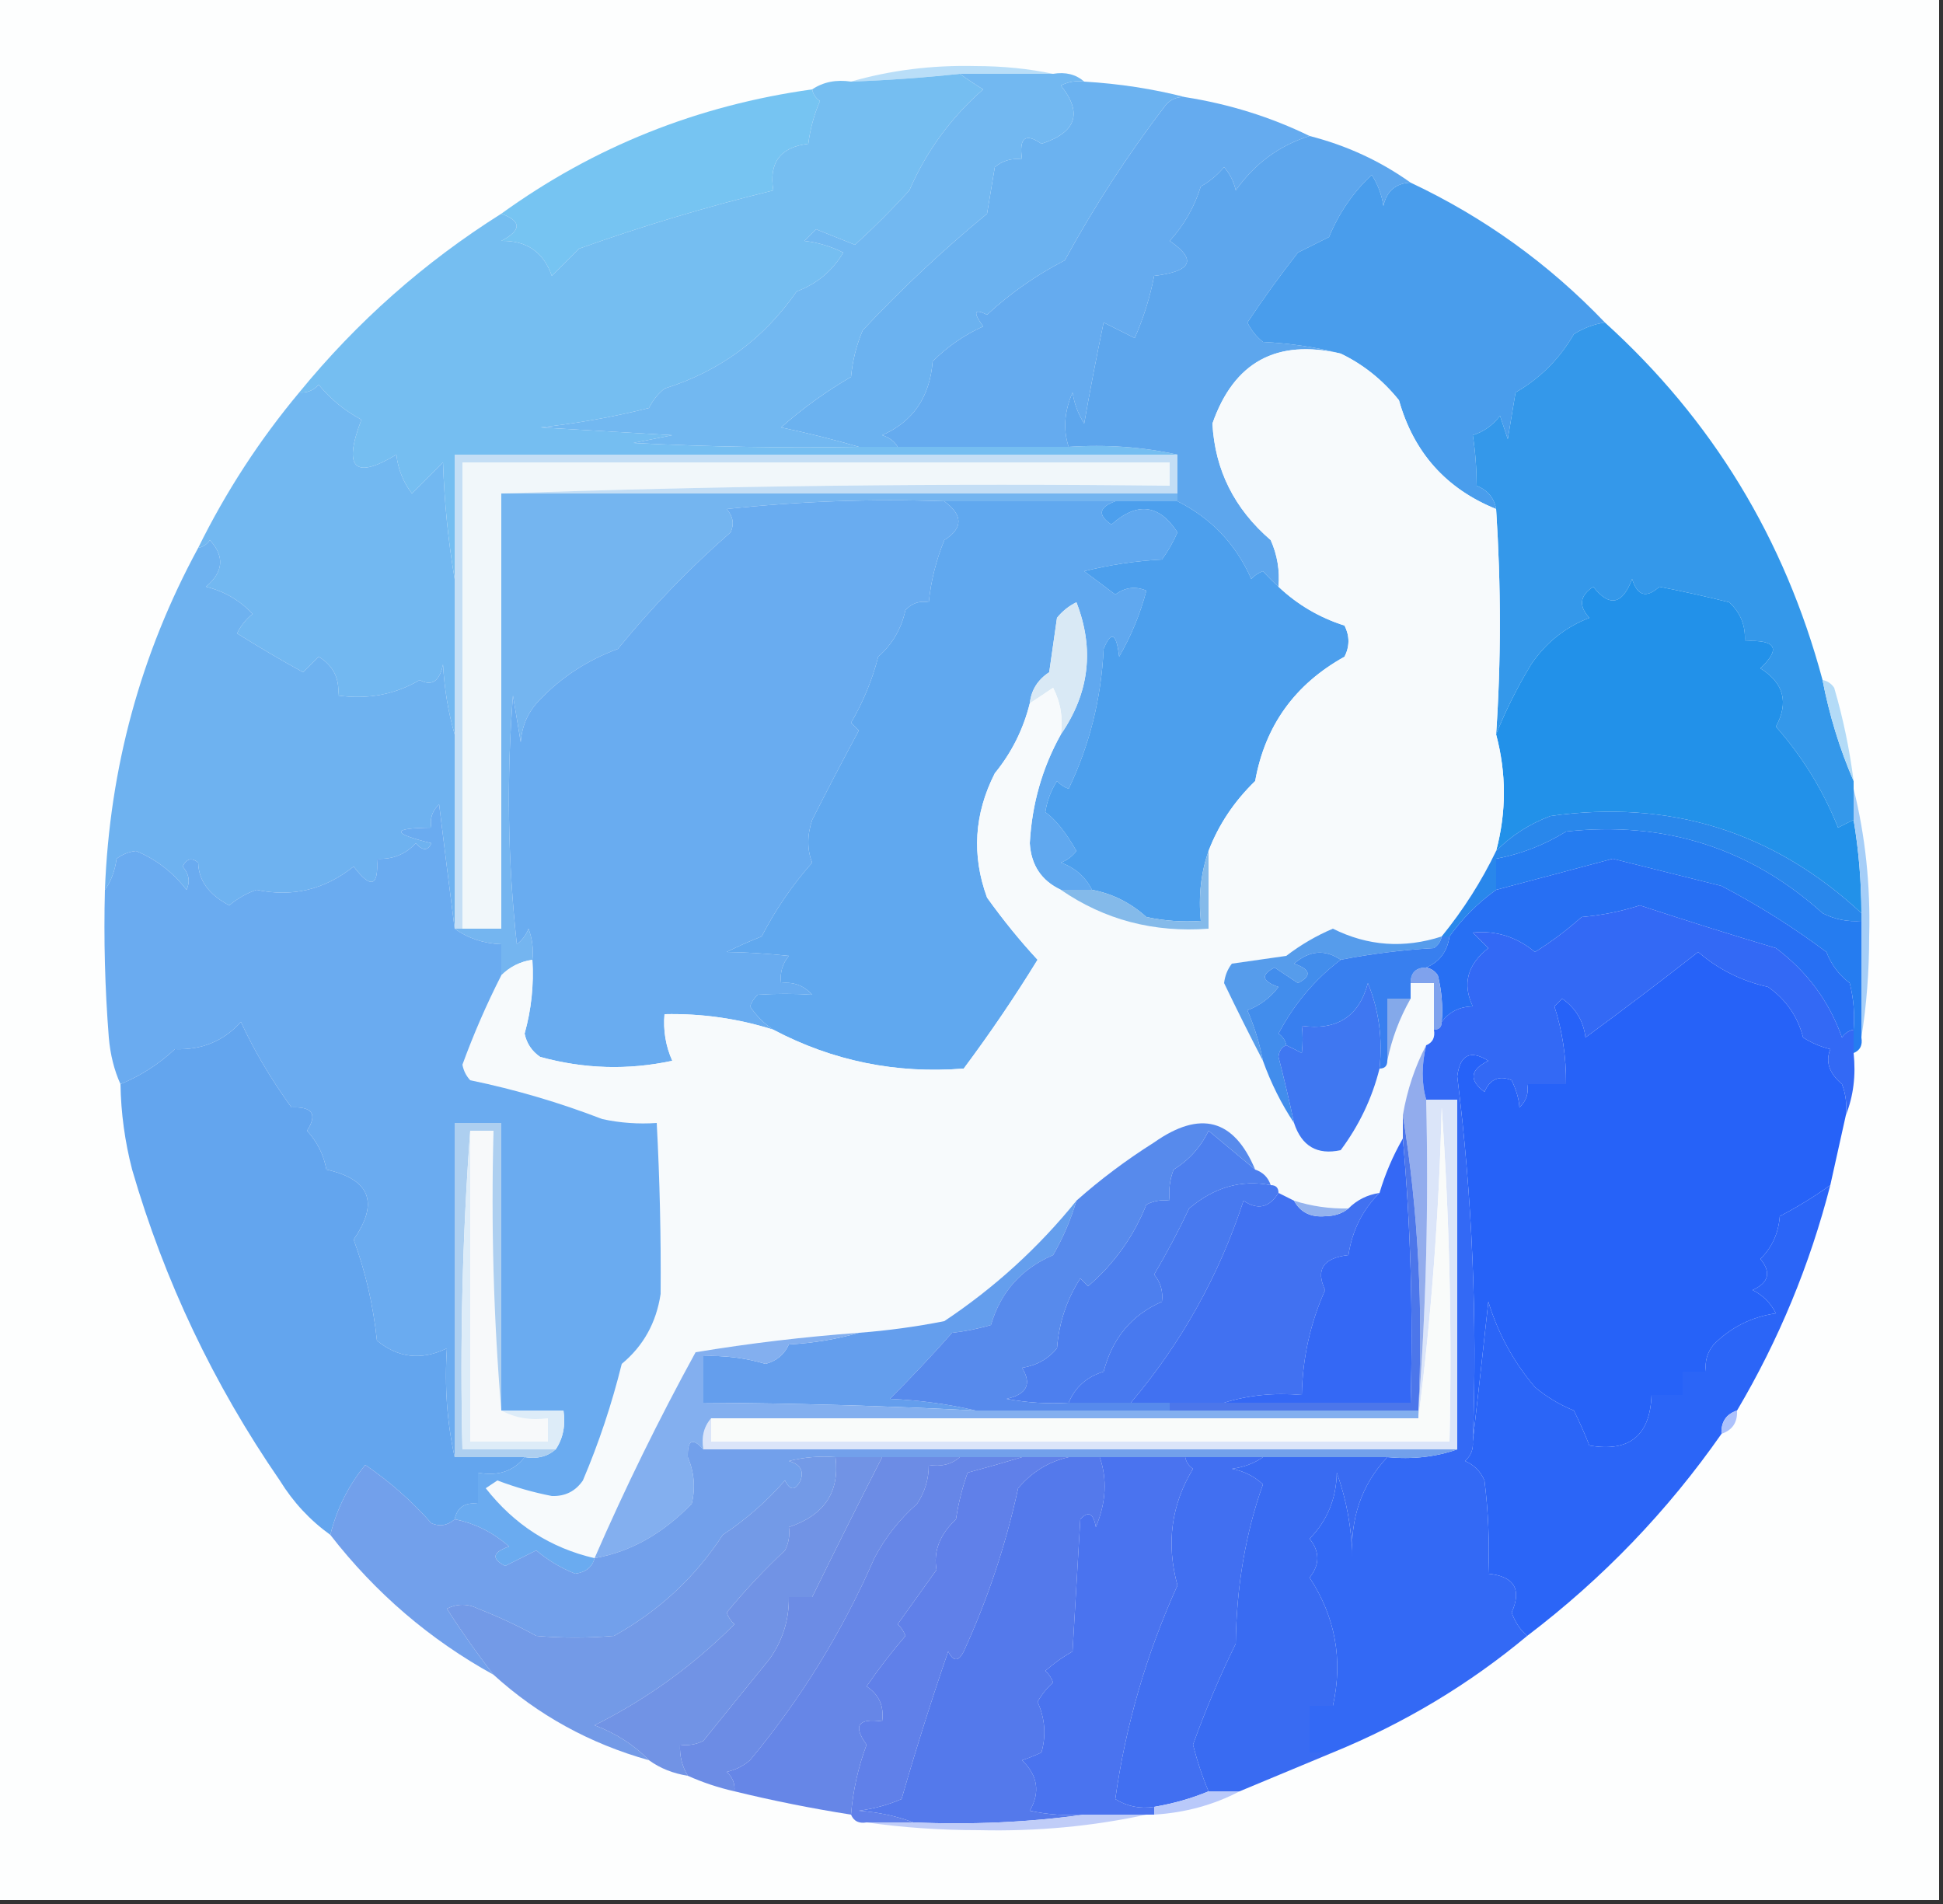 <?xml version="1.0" encoding="UTF-8"?>
<!DOCTYPE svg PUBLIC "-//W3C//DTD SVG 1.1//EN" "http://www.w3.org/Graphics/SVG/1.1/DTD/svg11.dtd">
<svg xmlns="http://www.w3.org/2000/svg" version="1.1" width="250px" height="245px" style="shape-rendering:geometricPrecision; text-rendering:geometricPrecision; image-rendering:optimizeQuality; fill-rule:evenodd; clip-rule:evenodd" xmlns:xlink="http://www.w3.org/1999/xlink">
<rect width="100%" height="100%" fill="#333333" stroke="none"/>
<g><path style="opacity:1" fill="#fdfefe" d="M -0.5,-0.5 C 82.833,-0.5 166.167,-0.5 249.5,-0.5C 249.5,81.167 249.5,162.833 249.5,244.5C 166.167,244.5 82.833,244.5 -0.5,244.5C -0.5,162.833 -0.5,81.167 -0.5,-0.5 Z"/></g>
<g><path style="opacity:1" fill="#b9def8" d="M 135.5,9.5 C 131.5,9.5 127.5,9.5 123.5,9.5C 118.848,9.998 114.181,10.331 109.5,10.5C 114.59,9.035 119.923,8.368 125.5,8.5C 129.018,8.502 132.351,8.835 135.5,9.5 Z"/></g>
<g><path style="opacity:1" fill="#76c4f2" d="M 104.5,11.5 C 104.611,12.117 104.944,12.617 105.5,13C 104.751,14.734 104.251,16.567 104,18.5C 100.408,18.926 98.908,20.926 99.5,24.5C 91.003,26.578 82.67,29.078 74.5,32C 73.333,33.167 72.167,34.333 71,35.5C 69.934,32.437 67.767,30.937 64.5,31C 67.125,29.624 67.125,28.458 64.5,27.5C 76.413,18.886 89.747,13.552 104.5,11.5 Z"/></g>
<g><path style="opacity:1" fill="#75bef1" d="M 123.5,9.5 C 124.398,10.158 125.398,10.824 126.5,11.5C 122.355,15.126 119.188,19.459 117,24.5C 114.73,26.997 112.396,29.33 110,31.5C 108.333,30.833 106.667,30.167 105,29.5C 104.5,30 104,30.5 103.5,31C 105.256,31.202 106.922,31.702 108.5,32.5C 107.105,34.861 105.105,36.528 102.5,37.5C 98.262,43.618 92.596,47.785 85.5,50C 84.643,50.689 83.977,51.522 83.5,52.5C 78.897,53.658 74.23,54.491 69.5,55C 75.167,55.333 80.833,55.667 86.5,56C 84.833,56.333 83.167,56.667 81.5,57C 91.161,57.5 100.828,57.666 110.5,57.5C 112.167,57.5 113.833,57.5 115.5,57.5C 122.833,57.5 130.167,57.5 137.5,57.5C 142.363,57.181 147.03,57.514 151.5,58.5C 120.5,58.5 89.5,58.5 58.5,58.5C 58.5,63.833 58.5,69.167 58.5,74.5C 57.674,69.683 57.174,64.683 57,59.5C 55.667,60.833 54.333,62.167 53,63.5C 51.883,62.051 51.216,60.384 51,58.5C 45.609,61.763 44.109,60.263 46.5,54C 44.351,52.848 42.518,51.348 41,49.5C 40.329,50.252 39.496,50.586 38.5,50.5C 45.922,41.411 54.589,33.744 64.5,27.5C 67.125,28.458 67.125,29.624 64.5,31C 67.767,30.937 69.934,32.437 71,35.5C 72.167,34.333 73.333,33.167 74.5,32C 82.67,29.078 91.003,26.578 99.5,24.5C 98.908,20.926 100.408,18.926 104,18.5C 104.251,16.567 104.751,14.734 105.5,13C 104.944,12.617 104.611,12.117 104.5,11.5C 105.919,10.549 107.585,10.216 109.5,10.5C 114.181,10.331 118.848,9.998 123.5,9.5 Z"/></g>
<g><path style="opacity:1" fill="#65abef" d="M 152.5,12.5 C 158.172,13.393 163.506,15.059 168.5,17.5C 164.615,18.708 161.448,21.042 159,24.5C 158.751,23.376 158.251,22.376 157.5,21.5C 156.646,22.522 155.646,23.355 154.5,24C 153.686,26.627 152.353,28.96 150.5,31C 154.037,33.416 153.37,34.916 148.5,35.5C 147.973,38.231 147.14,40.898 146,43.5C 144.667,42.833 143.333,42.167 142,41.5C 141.041,46.117 140.208,50.45 139.5,54.5C 138.719,53.271 138.219,51.938 138,50.5C 136.94,52.95 136.773,55.283 137.5,57.5C 130.167,57.5 122.833,57.5 115.5,57.5C 115.082,56.778 114.416,56.278 113.5,56C 117.479,54.248 119.645,51.081 120,46.5C 121.897,44.602 124.064,43.102 126.5,42C 125.167,40.16 125.334,39.66 127,40.5C 129.998,37.723 133.332,35.389 137,33.5C 140.847,26.461 145.18,19.794 150,13.5C 150.671,12.748 151.504,12.414 152.5,12.5 Z"/></g>
<g><path style="opacity:1" fill="#6bb2f0" d="M 139.5,10.5 C 144.028,10.77 148.361,11.437 152.5,12.5C 151.504,12.414 150.671,12.748 150,13.5C 145.18,19.794 140.847,26.461 137,33.5C 133.332,35.389 129.998,37.723 127,40.5C 125.334,39.66 125.167,40.16 126.5,42C 124.064,43.102 121.897,44.602 120,46.5C 119.645,51.081 117.479,54.248 113.5,56C 114.416,56.278 115.082,56.778 115.5,57.5C 113.833,57.5 112.167,57.5 110.5,57.5C 107.325,56.571 103.991,55.738 100.5,55C 103.256,52.554 106.256,50.387 109.5,48.5C 109.687,46.436 110.187,44.436 111,42.5C 116.006,37.161 121.339,32.161 127,27.5C 127.333,25.5 127.667,23.5 128,21.5C 129.011,20.663 130.178,20.33 131.5,20.5C 131.089,17.724 131.922,17.057 134,18.5C 138.493,17.042 139.327,14.542 136.5,11C 137.448,10.517 138.448,10.351 139.5,10.5 Z"/></g>
<g><path style="opacity:1" fill="#5da6ed" d="M 168.5,17.5 C 173.251,18.71 177.584,20.71 181.5,23.5C 179.589,23.574 178.422,24.574 178,26.5C 177.781,25.062 177.281,23.729 176.5,22.5C 174.114,24.731 172.281,27.398 171,30.5C 169.667,31.167 168.333,31.833 167,32.5C 164.731,35.397 162.564,38.397 160.5,41.5C 160.977,42.478 161.643,43.311 162.5,44C 166.025,44.179 169.359,44.679 172.5,45.5C 164.264,43.582 158.764,46.582 156,54.5C 156.321,60.475 158.821,65.475 163.5,69.5C 164.348,71.409 164.682,73.409 164.5,75.5C 163.849,74.909 163.182,74.243 162.5,73.5C 161.914,73.709 161.414,74.043 161,74.5C 159.011,70.011 155.844,66.678 151.5,64.5C 151.5,64.167 151.5,63.833 151.5,63.5C 151.5,61.833 151.5,60.167 151.5,58.5C 147.03,57.514 142.363,57.181 137.5,57.5C 136.773,55.283 136.94,52.95 138,50.5C 138.219,51.938 138.719,53.271 139.5,54.5C 140.208,50.45 141.041,46.117 142,41.5C 143.333,42.167 144.667,42.833 146,43.5C 147.14,40.898 147.973,38.231 148.5,35.5C 153.37,34.916 154.037,33.416 150.5,31C 152.353,28.96 153.686,26.627 154.5,24C 155.646,23.355 156.646,22.522 157.5,21.5C 158.251,22.376 158.751,23.376 159,24.5C 161.448,21.042 164.615,18.708 168.5,17.5 Z"/></g>
<g><path style="opacity:1" fill="#72b8f1" d="M 123.5,9.5 C 127.5,9.5 131.5,9.5 135.5,9.5C 137.099,9.232 138.432,9.566 139.5,10.5C 138.448,10.351 137.448,10.517 136.5,11C 139.327,14.542 138.493,17.042 134,18.5C 131.922,17.057 131.089,17.724 131.5,20.5C 130.178,20.33 129.011,20.663 128,21.5C 127.667,23.5 127.333,25.5 127,27.5C 121.339,32.161 116.006,37.161 111,42.5C 110.187,44.436 109.687,46.436 109.5,48.5C 106.256,50.387 103.256,52.554 100.5,55C 103.991,55.738 107.325,56.571 110.5,57.5C 100.828,57.666 91.161,57.5 81.5,57C 83.167,56.667 84.833,56.333 86.5,56C 80.833,55.667 75.167,55.333 69.5,55C 74.23,54.491 78.897,53.658 83.5,52.5C 83.977,51.522 84.643,50.689 85.5,50C 92.596,47.785 98.262,43.618 102.5,37.5C 105.105,36.528 107.105,34.861 108.5,32.5C 106.922,31.702 105.256,31.202 103.5,31C 104,30.5 104.5,30 105,29.5C 106.667,30.167 108.333,30.833 110,31.5C 112.396,29.33 114.73,26.997 117,24.5C 119.188,19.459 122.355,15.126 126.5,11.5C 125.398,10.824 124.398,10.158 123.5,9.5 Z"/></g>
<g><path style="opacity:1" fill="#499dec" d="M 181.5,23.5 C 190.955,27.957 199.289,33.957 206.5,41.5C 205.078,41.709 203.745,42.209 202.5,43C 200.667,46.167 198.167,48.667 195,50.5C 194.667,52.5 194.333,54.5 194,56.5C 193.667,55.5 193.333,54.5 193,53.5C 192.097,54.701 190.931,55.535 189.5,56C 189.818,58.042 189.985,60.209 190,62.5C 191.417,63.078 192.25,64.078 192.5,65.5C 186.071,62.902 181.904,58.235 180,51.5C 177.894,48.882 175.394,46.882 172.5,45.5C 169.359,44.679 166.025,44.179 162.5,44C 161.643,43.311 160.977,42.478 160.5,41.5C 162.564,38.397 164.731,35.397 167,32.5C 168.333,31.833 169.667,31.167 171,30.5C 172.281,27.398 174.114,24.731 176.5,22.5C 177.281,23.729 177.781,25.062 178,26.5C 178.422,24.574 179.589,23.574 181.5,23.5 Z"/></g>
<g><path style="opacity:1" fill="#3498ea" d="M 206.5,41.5 C 220.298,53.997 229.632,69.331 234.5,87.5C 235.388,92.073 236.721,96.406 238.5,100.5C 238.5,100.833 238.5,101.167 238.5,101.5C 238.5,102.833 238.5,104.167 238.5,105.5C 237.85,105.804 237.183,106.137 236.5,106.5C 234.567,101.681 231.901,97.348 228.5,93.5C 230.186,90.39 229.52,87.89 226.5,86C 229.194,83.448 228.527,82.281 224.5,82.5C 224.617,80.516 223.95,78.85 222.5,77.5C 219.503,76.752 216.503,76.085 213.5,75.5C 211.844,77.022 210.677,76.689 210,74.5C 208.749,77.816 207.082,78.15 205,75.5C 203.256,76.649 203.089,77.983 204.5,79.5C 201.388,80.707 198.888,82.707 197,85.5C 195.229,88.43 193.729,91.43 192.5,94.5C 193.143,85.073 193.143,75.406 192.5,65.5C 192.25,64.078 191.417,63.078 190,62.5C 189.985,60.209 189.818,58.042 189.5,56C 190.931,55.535 192.097,54.701 193,53.5C 193.333,54.5 193.667,55.5 194,56.5C 194.333,54.5 194.667,52.5 195,50.5C 198.167,48.667 200.667,46.167 202.5,43C 203.745,42.209 205.078,41.709 206.5,41.5 Z"/></g>
<g><path style="opacity:1" fill="#72b8f1" d="M 58.5,74.5 C 58.5,81.167 58.5,87.833 58.5,94.5C 57.681,91.695 57.181,88.695 57,85.5C 56.558,87.678 55.558,88.345 54,87.5C 50.851,89.362 47.351,90.029 43.5,89.5C 43.716,87.319 42.883,85.653 41,84.5C 40.333,85.167 39.667,85.833 39,86.5C 36.138,84.93 33.305,83.263 30.5,81.5C 30.977,80.522 31.643,79.689 32.5,79C 30.865,77.252 28.865,76.085 26.5,75.5C 28.76,73.593 28.927,71.593 27,69.5C 26.617,70.056 26.117,70.389 25.5,70.5C 29.054,63.289 33.387,56.622 38.5,50.5C 39.496,50.586 40.329,50.252 41,49.5C 42.518,51.348 44.351,52.848 46.5,54C 44.109,60.263 45.609,61.763 51,58.5C 51.216,60.384 51.883,62.051 53,63.5C 54.333,62.167 55.667,60.833 57,59.5C 57.174,64.683 57.674,69.683 58.5,74.5 Z"/></g>
<g><path style="opacity:1" fill="#f1f7fa" d="M 64.5,63.5 C 64.5,82.167 64.5,100.833 64.5,119.5C 62.833,119.5 61.167,119.5 59.5,119.5C 59.5,99.5 59.5,79.5 59.5,59.5C 89.833,59.5 120.167,59.5 150.5,59.5C 150.5,60.5 150.5,61.5 150.5,62.5C 121.662,62.169 92.995,62.502 64.5,63.5 Z"/></g>
<g><path style="opacity:1" fill="#c4def5" d="M 151.5,58.5 C 151.5,60.167 151.5,61.833 151.5,63.5C 122.5,63.5 93.5,63.5 64.5,63.5C 92.995,62.502 121.662,62.169 150.5,62.5C 150.5,61.5 150.5,60.5 150.5,59.5C 120.167,59.5 89.833,59.5 59.5,59.5C 59.5,79.5 59.5,99.5 59.5,119.5C 59.167,119.5 58.833,119.5 58.5,119.5C 58.5,111.167 58.5,102.833 58.5,94.5C 58.5,87.833 58.5,81.167 58.5,74.5C 58.5,69.167 58.5,63.833 58.5,58.5C 89.5,58.5 120.5,58.5 151.5,58.5 Z"/></g>
<g><path style="opacity:1" fill="#74b5f0" d="M 64.5,63.5 C 93.5,63.5 122.5,63.5 151.5,63.5C 151.5,63.833 151.5,64.167 151.5,64.5C 148.833,64.5 146.167,64.5 143.5,64.5C 136.167,64.5 128.833,64.5 121.5,64.5C 112.143,64.168 102.81,64.502 93.5,65.5C 94.326,66.451 94.492,67.451 94,68.5C 88.704,73.127 83.871,78.127 79.5,83.5C 75.611,84.936 72.277,87.103 69.5,90C 67.996,91.491 67.163,93.324 67,95.5C 66.667,93.5 66.333,91.5 66,89.5C 65.168,100.182 65.334,110.849 66.5,121.5C 67.192,120.975 67.692,120.308 68,119.5C 68.49,120.793 68.657,122.127 68.5,123.5C 66.938,123.733 65.605,124.4 64.5,125.5C 64.5,124.167 64.5,122.833 64.5,121.5C 62.214,121.405 60.214,120.738 58.5,119.5C 58.833,119.5 59.167,119.5 59.5,119.5C 61.167,119.5 62.833,119.5 64.5,119.5C 64.5,100.833 64.5,82.167 64.5,63.5 Z"/></g>
<g><path style="opacity:1" fill="#69acf0" d="M 121.5,64.5 C 123.93,66.296 123.93,67.963 121.5,69.5C 120.451,72.079 119.784,74.746 119.5,77.5C 118.325,77.281 117.325,77.614 116.5,78.5C 115.982,80.9 114.815,82.9 113,84.5C 112.22,87.512 111.053,90.345 109.5,93C 109.833,93.333 110.167,93.667 110.5,94C 108.424,97.858 106.424,101.691 104.5,105.5C 103.837,107.49 103.837,109.323 104.5,111C 101.936,113.897 99.769,117.063 98,120.5C 96.49,121.09 94.99,121.756 93.5,122.5C 95.902,122.522 98.568,122.689 101.5,123C 100.663,124.011 100.33,125.178 100.5,126.5C 102.103,126.312 103.437,126.812 104.5,128C 102.189,127.845 99.856,127.845 97.5,128C 97.043,128.414 96.709,128.914 96.5,129.5C 97.34,130.735 98.34,131.735 99.5,132.5C 94.972,131.063 90.306,130.396 85.5,130.5C 85.318,132.591 85.652,134.591 86.5,136.5C 80.807,137.721 75.14,137.554 69.5,136C 68.426,135.261 67.759,134.261 67.5,133C 68.367,129.895 68.701,126.728 68.5,123.5C 68.657,122.127 68.49,120.793 68,119.5C 67.692,120.308 67.192,120.975 66.5,121.5C 65.334,110.849 65.168,100.182 66,89.5C 66.333,91.5 66.667,93.5 67,95.5C 67.163,93.324 67.996,91.491 69.5,90C 72.277,87.103 75.611,84.936 79.5,83.5C 83.871,78.127 88.704,73.127 94,68.5C 94.492,67.451 94.326,66.451 93.5,65.5C 102.81,64.502 112.143,64.168 121.5,64.5 Z"/></g>
<g><path style="opacity:1" fill="#60a8ef" d="M 121.5,64.5 C 128.833,64.5 136.167,64.5 143.5,64.5C 141.372,65.281 141.205,66.281 143,67.5C 146.307,64.542 149.141,64.875 151.5,68.5C 150.96,69.748 150.293,70.915 149.5,72C 146.118,72.176 142.785,72.676 139.5,73.5C 140.833,74.5 142.167,75.5 143.5,76.5C 144.768,75.572 146.101,75.405 147.5,76C 146.71,78.996 145.544,81.829 144,84.5C 143.641,81.456 142.974,81.122 142,83.5C 141.697,89.865 140.197,95.865 137.5,101.5C 136.914,101.291 136.414,100.957 136,100.5C 135.219,101.729 134.719,103.062 134.5,104.5C 135.807,105.442 137.141,107.109 138.5,109.5C 137.975,110.192 137.308,110.692 136.5,111C 138.324,111.66 139.657,112.827 140.5,114.5C 139.167,114.5 137.833,114.5 136.5,114.5C 134.003,113.326 132.67,111.326 132.5,108.5C 132.777,103.448 134.111,98.782 136.5,94.5C 140.168,89.171 140.835,83.504 138.5,77.5C 137.522,77.977 136.689,78.643 136,79.5C 135.667,81.833 135.333,84.167 135,86.5C 133.519,87.471 132.685,88.804 132.5,90.5C 131.663,93.852 130.163,96.852 128,99.5C 125.343,104.732 125.01,110.066 127,115.5C 129.069,118.387 131.236,121.054 133.5,123.5C 130.564,128.279 127.397,132.946 124,137.5C 115.307,138.195 107.14,136.528 99.5,132.5C 98.34,131.735 97.34,130.735 96.5,129.5C 96.709,128.914 97.043,128.414 97.5,128C 99.856,127.845 102.189,127.845 104.5,128C 103.437,126.812 102.103,126.312 100.5,126.5C 100.33,125.178 100.663,124.011 101.5,123C 98.568,122.689 95.902,122.522 93.5,122.5C 94.99,121.756 96.49,121.09 98,120.5C 99.769,117.063 101.936,113.897 104.5,111C 103.837,109.323 103.837,107.49 104.5,105.5C 106.424,101.691 108.424,97.858 110.5,94C 110.167,93.667 109.833,93.333 109.5,93C 111.053,90.345 112.22,87.512 113,84.5C 114.815,82.9 115.982,80.9 116.5,78.5C 117.325,77.614 118.325,77.281 119.5,77.5C 119.784,74.746 120.451,72.079 121.5,69.5C 123.93,67.963 123.93,66.296 121.5,64.5 Z"/></g>
<g><path style="opacity:1" fill="#6eb2f0" d="M 58.5,94.5 C 58.5,102.833 58.5,111.167 58.5,119.5C 57.834,114.319 57.167,108.985 56.5,103.5C 55.614,104.325 55.281,105.325 55.5,106.5C 50.318,106.557 50.318,107.224 55.5,108.5C 55.062,109.506 54.396,109.506 53.5,108.5C 52.15,109.95 50.483,110.617 48.5,110.5C 48.738,114.099 47.738,114.433 45.5,111.5C 41.778,114.48 37.611,115.48 33,114.5C 31.715,114.95 30.548,115.617 29.5,116.5C 26.88,115.129 25.547,113.295 25.5,111C 24.668,110.312 24.002,110.479 23.5,111.5C 24.326,112.451 24.492,113.451 24,114.5C 22.235,112.226 20.068,110.559 17.5,109.5C 16.558,109.608 15.725,109.941 15,110.5C 14.79,112.058 14.29,113.391 13.5,114.5C 14.107,98.791 18.107,84.124 25.5,70.5C 26.117,70.389 26.617,70.056 27,69.5C 28.927,71.593 28.76,73.593 26.5,75.5C 28.865,76.085 30.865,77.252 32.5,79C 31.643,79.689 30.977,80.522 30.5,81.5C 33.305,83.263 36.138,84.93 39,86.5C 39.667,85.833 40.333,85.167 41,84.5C 42.883,85.653 43.716,87.319 43.5,89.5C 47.351,90.029 50.851,89.362 54,87.5C 55.558,88.345 56.558,87.678 57,85.5C 57.181,88.695 57.681,91.695 58.5,94.5 Z"/></g>
<g><path style="opacity:1" fill="#2291e9" d="M 238.5,105.5 C 239.162,109.466 239.495,113.466 239.5,117.5C 228.189,107.008 214.856,102.842 199.5,105C 196.798,106.012 194.465,107.512 192.5,109.5C 193.833,104.5 193.833,99.5 192.5,94.5C 193.729,91.43 195.229,88.43 197,85.5C 198.888,82.707 201.388,80.707 204.5,79.5C 203.089,77.983 203.256,76.649 205,75.5C 207.082,78.15 208.749,77.816 210,74.5C 210.677,76.689 211.844,77.022 213.5,75.5C 216.503,76.085 219.503,76.752 222.5,77.5C 223.95,78.85 224.617,80.516 224.5,82.5C 228.527,82.281 229.194,83.448 226.5,86C 229.52,87.89 230.186,90.39 228.5,93.5C 231.901,97.348 234.567,101.681 236.5,106.5C 237.183,106.137 237.85,105.804 238.5,105.5 Z"/></g>
<g><path style="opacity:1" fill="#4c9fed" d="M 143.5,64.5 C 146.167,64.5 148.833,64.5 151.5,64.5C 155.844,66.678 159.011,70.011 161,74.5C 161.414,74.043 161.914,73.709 162.5,73.5C 163.182,74.243 163.849,74.909 164.5,75.5C 166.926,77.799 169.76,79.465 173,80.5C 173.667,81.833 173.667,83.167 173,84.5C 166.602,88.054 162.769,93.387 161.5,100.5C 158.788,103.128 156.788,106.128 155.5,109.5C 154.523,112.287 154.19,115.287 154.5,118.5C 152.143,118.663 149.81,118.497 147.5,118C 145.454,116.158 143.12,114.991 140.5,114.5C 139.657,112.827 138.324,111.66 136.5,111C 137.308,110.692 137.975,110.192 138.5,109.5C 137.141,107.109 135.807,105.442 134.5,104.5C 134.719,103.062 135.219,101.729 136,100.5C 136.414,100.957 136.914,101.291 137.5,101.5C 140.197,95.865 141.697,89.865 142,83.5C 142.974,81.122 143.641,81.456 144,84.5C 145.544,81.829 146.71,78.996 147.5,76C 146.101,75.405 144.768,75.572 143.5,76.5C 142.167,75.5 140.833,74.5 139.5,73.5C 142.785,72.676 146.118,72.176 149.5,72C 150.293,70.915 150.96,69.748 151.5,68.5C 149.141,64.875 146.307,64.542 143,67.5C 141.205,66.281 141.372,65.281 143.5,64.5 Z"/></g>
<g><path style="opacity:1" fill="#d9e9f5" d="M 136.5,94.5 C 136.799,92.396 136.466,90.396 135.5,88.5C 134.482,89.192 133.482,89.859 132.5,90.5C 132.685,88.804 133.519,87.471 135,86.5C 135.333,84.167 135.667,81.833 136,79.5C 136.689,78.643 137.522,77.977 138.5,77.5C 140.835,83.504 140.168,89.171 136.5,94.5 Z"/></g>
<g><path style="opacity:1" fill="#b3dbf7" d="M 234.5,87.5 C 235.117,87.611 235.617,87.944 236,88.5C 237.154,92.447 237.987,96.447 238.5,100.5C 236.721,96.406 235.388,92.073 234.5,87.5 Z"/></g>
<g><path style="opacity:1" fill="#f7fafc" d="M 172.5,45.5 C 175.394,46.882 177.894,48.882 180,51.5C 181.904,58.235 186.071,62.902 192.5,65.5C 193.143,75.406 193.143,85.073 192.5,94.5C 193.833,99.5 193.833,104.5 192.5,109.5C 190.627,113.391 188.293,117.058 185.5,120.5C 180.647,122.07 175.98,121.737 171.5,119.5C 169.374,120.398 167.374,121.565 165.5,123C 163.167,123.333 160.833,123.667 158.5,124C 157.941,124.725 157.608,125.558 157.5,126.5C 159.173,129.982 160.84,133.315 162.5,136.5C 163.541,139.391 164.874,142.058 166.5,144.5C 167.478,147.487 169.478,148.654 172.5,148C 174.883,144.801 176.55,141.301 177.5,137.5C 178.167,137.5 178.5,137.167 178.5,136.5C 179.065,133.695 180.065,131.028 181.5,128.5C 181.5,127.833 181.5,127.167 181.5,126.5C 182.5,126.5 183.5,126.5 184.5,126.5C 184.5,128.5 184.5,130.5 184.5,132.5C 184.672,133.492 184.338,134.158 183.5,134.5C 182.054,137.254 181.054,140.254 180.5,143.5C 180.5,144.5 180.5,145.5 180.5,146.5C 179.227,148.713 178.227,151.046 177.5,153.5C 175.938,153.733 174.605,154.4 173.5,155.5C 171.097,155.552 168.764,155.219 166.5,154.5C 165.833,154.167 165.167,153.833 164.5,153.5C 164.5,152.833 164.167,152.5 163.5,152.5C 163.167,151.5 162.5,150.833 161.5,150.5C 158.775,143.982 154.442,142.815 148.5,147C 144.881,149.289 141.548,151.789 138.5,154.5C 133.654,160.51 127.987,165.677 121.5,170C 117.855,170.719 114.188,171.219 110.5,171.5C 103.475,172.013 96.475,172.847 89.5,174C 84.776,182.614 80.443,191.447 76.5,200.5C 70.832,199.186 66.166,196.186 62.5,191.5C 63,191.167 63.5,190.833 64,190.5C 66.277,191.37 68.611,192.037 71,192.5C 72.711,192.561 74.044,191.894 75,190.5C 77.051,185.681 78.718,180.681 80,175.5C 82.78,173.199 84.447,170.199 85,166.5C 85.057,159.176 84.891,151.843 84.5,144.5C 82.143,144.663 79.81,144.497 77.5,144C 71.976,141.869 66.309,140.202 60.5,139C 59.978,138.439 59.645,137.772 59.5,137C 60.943,133.048 62.61,129.215 64.5,125.5C 65.605,124.4 66.938,123.733 68.5,123.5C 68.701,126.728 68.367,129.895 67.5,133C 67.759,134.261 68.426,135.261 69.5,136C 75.14,137.554 80.807,137.721 86.5,136.5C 85.652,134.591 85.318,132.591 85.5,130.5C 90.306,130.396 94.972,131.063 99.5,132.5C 107.14,136.528 115.307,138.195 124,137.5C 127.397,132.946 130.564,128.279 133.5,123.5C 131.236,121.054 129.069,118.387 127,115.5C 125.01,110.066 125.343,104.732 128,99.5C 130.163,96.852 131.663,93.852 132.5,90.5C 133.482,89.859 134.482,89.192 135.5,88.5C 136.466,90.396 136.799,92.396 136.5,94.5C 134.111,98.782 132.777,103.448 132.5,108.5C 132.67,111.326 134.003,113.326 136.5,114.5C 142.119,118.365 148.452,120.031 155.5,119.5C 155.5,116.167 155.5,112.833 155.5,109.5C 156.788,106.128 158.788,103.128 161.5,100.5C 162.769,93.387 166.602,88.054 173,84.5C 173.667,83.167 173.667,81.833 173,80.5C 169.76,79.465 166.926,77.799 164.5,75.5C 164.682,73.409 164.348,71.409 163.5,69.5C 158.821,65.475 156.321,60.475 156,54.5C 158.764,46.582 164.264,43.582 172.5,45.5 Z"/></g>
<g><path style="opacity:1" fill="#2987eb" d="M 239.5,117.5 C 239.5,117.833 239.5,118.167 239.5,118.5C 237.738,118.643 236.071,118.309 234.5,117.5C 225.182,109.118 214.182,105.618 201.5,107C 198.721,108.722 195.721,109.889 192.5,110.5C 192.5,111.833 192.5,113.167 192.5,114.5C 190.139,116.194 188.139,118.194 186.5,120.5C 186.167,120.5 185.833,120.5 185.5,120.5C 188.293,117.058 190.627,113.391 192.5,109.5C 194.465,107.512 196.798,106.012 199.5,105C 214.856,102.842 228.189,107.008 239.5,117.5 Z"/></g>
<g><path style="opacity:1" fill="#6aabf0" d="M 58.5,119.5 C 60.214,120.738 62.214,121.405 64.5,121.5C 64.5,122.833 64.5,124.167 64.5,125.5C 62.61,129.215 60.943,133.048 59.5,137C 59.645,137.772 59.978,138.439 60.5,139C 66.309,140.202 71.976,141.869 77.5,144C 79.81,144.497 82.143,144.663 84.5,144.5C 84.891,151.843 85.057,159.176 85,166.5C 84.447,170.199 82.78,173.199 80,175.5C 78.718,180.681 77.051,185.681 75,190.5C 74.044,191.894 72.711,192.561 71,192.5C 68.611,192.037 66.277,191.37 64,190.5C 63.5,190.833 63,191.167 62.5,191.5C 66.166,196.186 70.832,199.186 76.5,200.5C 76.209,201.649 75.376,202.316 74,202.5C 72.145,201.756 70.479,200.756 69,199.5C 67.667,200.167 66.333,200.833 65,201.5C 63.189,200.576 63.355,199.743 65.5,199C 63.418,197.169 61.085,196.002 58.5,195.5C 58.821,193.952 59.821,193.285 61.5,193.5C 61.5,192.167 61.5,190.833 61.5,189.5C 64.082,189.975 66.082,189.308 67.5,187.5C 69.099,187.768 70.432,187.434 71.5,186.5C 72.451,185.081 72.784,183.415 72.5,181.5C 69.833,181.5 67.167,181.5 64.5,181.5C 64.5,169.167 64.5,156.833 64.5,144.5C 62.5,144.5 60.5,144.5 58.5,144.5C 58.5,158.833 58.5,173.167 58.5,187.5C 57.514,183.03 57.181,178.363 57.5,173.5C 54.233,175.083 51.233,174.75 48.5,172.5C 48.028,167.972 47.028,163.639 45.5,159.5C 48.795,154.758 47.629,151.758 42,150.5C 41.64,148.579 40.806,146.912 39.5,145.5C 40.871,143.38 40.205,142.38 37.5,142.5C 34.829,138.799 32.662,135.133 31,131.5C 28.772,133.968 25.938,135.135 22.5,135C 20.436,136.931 18.103,138.431 15.5,139.5C 14.691,137.708 14.191,135.708 14,133.5C 13.501,127.175 13.334,120.842 13.5,114.5C 14.29,113.391 14.79,112.058 15,110.5C 15.725,109.941 16.558,109.608 17.5,109.5C 20.068,110.559 22.235,112.226 24,114.5C 24.492,113.451 24.326,112.451 23.5,111.5C 24.002,110.479 24.668,110.312 25.5,111C 25.547,113.295 26.88,115.129 29.5,116.5C 30.548,115.617 31.715,114.95 33,114.5C 37.611,115.48 41.778,114.48 45.5,111.5C 47.738,114.433 48.738,114.099 48.5,110.5C 50.483,110.617 52.15,109.95 53.5,108.5C 54.396,109.506 55.062,109.506 55.5,108.5C 50.318,107.224 50.318,106.557 55.5,106.5C 55.281,105.325 55.614,104.325 56.5,103.5C 57.167,108.985 57.834,114.319 58.5,119.5 Z"/></g>
<g><path style="opacity:1" fill="#257cf0" d="M 239.5,118.5 C 239.5,123.5 239.5,128.5 239.5,133.5C 239.672,134.492 239.338,135.158 238.5,135.5C 238.5,134.5 238.5,133.5 238.5,132.5C 238.662,130.473 238.495,128.473 238,126.5C 236.615,125.449 235.615,124.116 235,122.5C 230.711,119.297 226.211,116.464 221.5,114C 216.823,112.831 212.156,111.664 207.5,110.5C 202.423,111.864 197.423,113.198 192.5,114.5C 192.5,113.167 192.5,111.833 192.5,110.5C 195.721,109.889 198.721,108.722 201.5,107C 214.182,105.618 225.182,109.118 234.5,117.5C 236.071,118.309 237.738,118.643 239.5,118.5 Z"/></g>
<g><path style="opacity:1" fill="#84baea" d="M 155.5,109.5 C 155.5,112.833 155.5,116.167 155.5,119.5C 148.452,120.031 142.119,118.365 136.5,114.5C 137.833,114.5 139.167,114.5 140.5,114.5C 143.12,114.991 145.454,116.158 147.5,118C 149.81,118.497 152.143,118.663 154.5,118.5C 154.19,115.287 154.523,112.287 155.5,109.5 Z"/></g>
<g><path style="opacity:1" fill="#a5cef8" d="M 238.5,101.5 C 240.014,107.595 240.68,113.928 240.5,120.5C 240.499,125.013 240.166,129.347 239.5,133.5C 239.5,128.5 239.5,123.5 239.5,118.5C 239.5,118.167 239.5,117.833 239.5,117.5C 239.495,113.466 239.162,109.466 238.5,105.5C 238.5,104.167 238.5,102.833 238.5,101.5 Z"/></g>
<g><path style="opacity:1" fill="#276ff3" d="M 238.5,132.5 C 237.883,132.611 237.383,132.944 237,133.5C 235.353,128.844 232.52,125.011 228.5,122C 222.598,120.236 216.765,118.402 211,116.5C 208.595,117.274 206.095,117.774 203.5,118C 201.59,119.701 199.59,121.201 197.5,122.5C 195.115,120.537 192.448,119.703 189.5,120C 190.167,120.667 190.833,121.333 191.5,122C 188.798,124.118 188.131,126.618 189.5,129.5C 187.801,129.527 186.467,130.194 185.5,131.5C 185.662,129.473 185.495,127.473 185,125.5C 184.617,124.944 184.117,124.611 183.5,124.5C 185.229,123.764 186.229,122.43 186.5,120.5C 188.139,118.194 190.139,116.194 192.5,114.5C 197.423,113.198 202.423,111.864 207.5,110.5C 212.156,111.664 216.823,112.831 221.5,114C 226.211,116.464 230.711,119.297 235,122.5C 235.615,124.116 236.615,125.449 238,126.5C 238.495,128.473 238.662,130.473 238.5,132.5 Z"/></g>
<g><path style="opacity:1" fill="#7fa2ed" d="M 183.5,124.5 C 184.117,124.611 184.617,124.944 185,125.5C 185.495,127.473 185.662,129.473 185.5,131.5C 185.5,132.167 185.167,132.5 184.5,132.5C 184.5,130.5 184.5,128.5 184.5,126.5C 183.5,126.5 182.5,126.5 181.5,126.5C 181.5,125.167 182.167,124.5 183.5,124.5 Z"/></g>
<g><path style="opacity:1" fill="#569ceb" d="M 185.5,120.5 C 185.389,121.117 185.056,121.617 184.5,122C 180.415,122.233 176.415,122.733 172.5,123.5C 170.483,122.126 168.483,122.293 166.5,124C 168.645,124.743 168.811,125.576 167,126.5C 166,125.833 165,125.167 164,124.5C 162.189,125.424 162.355,126.257 164.5,127C 163.449,128.385 162.116,129.385 160.5,130C 161.397,132.087 162.064,134.254 162.5,136.5C 160.84,133.315 159.173,129.982 157.5,126.5C 157.608,125.558 157.941,124.725 158.5,124C 160.833,123.667 163.167,123.333 165.5,123C 167.374,121.565 169.374,120.398 171.5,119.5C 175.98,121.737 180.647,122.07 185.5,120.5 Z"/></g>
<g><path style="opacity:1" fill="#428dec" d="M 172.5,123.5 C 169.177,126.024 166.51,129.191 164.5,133C 165.056,133.383 165.389,133.883 165.5,134.5C 164.903,134.735 164.57,135.235 164.5,136C 165.233,138.835 165.9,141.668 166.5,144.5C 164.874,142.058 163.541,139.391 162.5,136.5C 162.064,134.254 161.397,132.087 160.5,130C 162.116,129.385 163.449,128.385 164.5,127C 162.355,126.257 162.189,125.424 164,124.5C 165,125.167 166,125.833 167,126.5C 168.811,125.576 168.645,124.743 166.5,124C 168.483,122.293 170.483,122.126 172.5,123.5 Z"/></g>
<g><path style="opacity:1" fill="#387fef" d="M 185.5,120.5 C 185.833,120.5 186.167,120.5 186.5,120.5C 186.229,122.43 185.229,123.764 183.5,124.5C 182.167,124.5 181.5,125.167 181.5,126.5C 181.5,127.167 181.5,127.833 181.5,128.5C 180.5,128.5 179.5,128.5 178.5,128.5C 178.5,131.167 178.5,133.833 178.5,136.5C 178.5,137.167 178.167,137.5 177.5,137.5C 177.915,133.625 177.415,129.958 176,126.5C 174.857,130.797 172.024,132.631 167.5,132C 167.64,133.069 167.64,134.236 167.5,135.5C 166.817,135.137 166.15,134.804 165.5,134.5C 165.389,133.883 165.056,133.383 164.5,133C 166.51,129.191 169.177,126.024 172.5,123.5C 176.415,122.733 180.415,122.233 184.5,122C 185.056,121.617 185.389,121.117 185.5,120.5 Z"/></g>
<g><path style="opacity:1" fill="#2662f8" d="M 237.5,143.5 C 236.833,146.5 236.167,149.5 235.5,152.5C 233.506,153.937 231.339,155.27 229,156.5C 228.837,158.676 228.004,160.509 226.5,162C 227.925,163.714 227.592,165.047 225.5,166C 226.833,166.667 227.833,167.667 228.5,169C 225.389,169.444 222.723,170.777 220.5,173C 219.663,174.011 219.33,175.178 219.5,176.5C 218.5,176.5 217.5,176.5 216.5,176.5C 216.5,177.5 216.5,178.5 216.5,179.5C 215.167,179.5 213.833,179.5 212.5,179.5C 212.313,184.728 209.646,186.894 204.5,186C 203.91,184.491 203.244,182.991 202.5,181.5C 200.668,180.752 199.001,179.752 197.5,178.5C 194.75,175.258 192.75,171.591 191.5,167.5C 190.833,173.654 190.167,179.654 189.5,185.5C 190.102,169.721 189.436,154.054 187.5,138.5C 187.859,135.718 189.192,135.052 191.5,136.5C 189.144,137.654 188.977,138.987 191,140.5C 191.725,138.842 192.892,138.342 194.5,139C 195.112,140.303 195.446,141.47 195.5,142.5C 196.386,141.675 196.719,140.675 196.5,139.5C 198.167,139.5 199.833,139.5 201.5,139.5C 201.516,135.94 201.016,132.607 200,129.5C 200.333,129.167 200.667,128.833 201,128.5C 202.74,129.716 203.74,131.382 204,133.5C 208.865,129.924 213.698,126.257 218.5,122.5C 221.091,124.739 224.091,126.239 227.5,127C 229.81,128.637 231.31,130.804 232,133.5C 233.067,134.191 234.234,134.691 235.5,135C 234.85,136.609 235.35,138.109 237,139.5C 237.49,140.793 237.657,142.127 237.5,143.5 Z"/></g>
<g><path style="opacity:1" fill="#84a9ea" d="M 181.5,128.5 C 180.065,131.028 179.065,133.695 178.5,136.5C 178.5,133.833 178.5,131.167 178.5,128.5C 179.5,128.5 180.5,128.5 181.5,128.5 Z"/></g>
<g><path style="opacity:1" fill="#63a5ee" d="M 58.5,187.5 C 61.5,187.5 64.5,187.5 67.5,187.5C 66.082,189.308 64.082,189.975 61.5,189.5C 61.5,190.833 61.5,192.167 61.5,193.5C 59.821,193.285 58.821,193.952 58.5,195.5C 57.577,196.303 56.577,196.47 55.5,196C 52.989,193.157 50.156,190.657 47,188.5C 44.837,191.148 43.337,194.148 42.5,197.5C 39.885,195.621 37.719,193.288 36,190.5C 27.489,178.147 21.155,164.813 17,150.5C 16.064,146.886 15.564,143.22 15.5,139.5C 18.103,138.431 20.436,136.931 22.5,135C 25.938,135.135 28.772,133.968 31,131.5C 32.662,135.133 34.829,138.799 37.5,142.5C 40.205,142.38 40.871,143.38 39.5,145.5C 40.806,146.912 41.64,148.579 42,150.5C 47.629,151.758 48.795,154.758 45.5,159.5C 47.028,163.639 48.028,167.972 48.5,172.5C 51.233,174.75 54.233,175.083 57.5,173.5C 57.181,178.363 57.514,183.03 58.5,187.5 Z"/></g>
<g><path style="opacity:1" fill="#3f77f1" d="M 177.5,137.5 C 176.55,141.301 174.883,144.801 172.5,148C 169.478,148.654 167.478,147.487 166.5,144.5C 165.9,141.668 165.233,138.835 164.5,136C 164.57,135.235 164.903,134.735 165.5,134.5C 166.15,134.804 166.817,135.137 167.5,135.5C 167.64,134.236 167.64,133.069 167.5,132C 172.024,132.631 174.857,130.797 176,126.5C 177.415,129.958 177.915,133.625 177.5,137.5 Z"/></g>
<g><path style="opacity:1" fill="#4879ef" d="M 163.5,152.5 C 164.167,152.5 164.5,152.833 164.5,153.5C 163.316,155.41 161.816,155.743 160,154.5C 156.84,164.15 152.007,172.817 145.5,180.5C 142.833,180.5 140.167,180.5 137.5,180.5C 138.341,178.488 139.841,177.155 142,176.5C 143.129,172.178 145.629,169.178 149.5,167.5C 149.67,166.178 149.337,165.011 148.5,164C 150.142,161.214 151.642,158.381 153,155.5C 156.219,152.768 159.719,151.768 163.5,152.5 Z"/></g>
<g><path style="opacity:1" fill="#4171f1" d="M 164.5,153.5 C 165.167,153.833 165.833,154.167 166.5,154.5C 167.312,155.993 168.645,156.66 170.5,156.5C 171.726,156.48 172.726,156.147 173.5,155.5C 174.605,154.4 175.938,153.733 177.5,153.5C 175.316,155.674 173.983,158.34 173.5,161.5C 170.249,161.868 169.249,163.368 170.5,166C 168.596,170.24 167.596,174.74 167.5,179.5C 163.958,179.187 160.625,179.521 157.5,180.5C 155.167,180.5 152.833,180.5 150.5,180.5C 148.833,180.5 147.167,180.5 145.5,180.5C 152.007,172.817 156.84,164.15 160,154.5C 161.816,155.743 163.316,155.41 164.5,153.5 Z"/></g>
<g><path style="opacity:1" fill="#4d7fee" d="M 161.5,150.5 C 162.5,150.833 163.167,151.5 163.5,152.5C 159.719,151.768 156.219,152.768 153,155.5C 151.642,158.381 150.142,161.214 148.5,164C 149.337,165.011 149.67,166.178 149.5,167.5C 145.629,169.178 143.129,172.178 142,176.5C 139.841,177.155 138.341,178.488 137.5,180.5C 134.813,180.664 132.146,180.497 129.5,180C 132.124,179.424 132.791,178.09 131.5,176C 133.329,175.727 134.829,174.893 136,173.5C 136.253,170.21 137.253,167.21 139,164.5C 139.333,164.833 139.667,165.167 140,165.5C 143.359,162.616 145.859,159.116 147.5,155C 148.448,154.517 149.448,154.351 150.5,154.5C 150.343,153.127 150.51,151.793 151,150.5C 152.979,149.286 154.479,147.619 155.5,145.5C 157.519,147.19 159.519,148.856 161.5,150.5 Z"/></g>
<g><path style="opacity:1" fill="#94b3ee" d="M 166.5,154.5 C 168.764,155.219 171.097,155.552 173.5,155.5C 172.726,156.147 171.726,156.48 170.5,156.5C 168.645,156.66 167.312,155.993 166.5,154.5 Z"/></g>
<g><path style="opacity:1" fill="#3468f5" d="M 180.5,146.5 C 181.495,157.654 181.828,168.988 181.5,180.5C 173.5,180.5 165.5,180.5 157.5,180.5C 160.625,179.521 163.958,179.187 167.5,179.5C 167.596,174.74 168.596,170.24 170.5,166C 169.249,163.368 170.249,161.868 173.5,161.5C 173.983,158.34 175.316,155.674 177.5,153.5C 178.227,151.046 179.227,148.713 180.5,146.5 Z"/></g>
<g><path style="opacity:1" fill="#dbe5f9" d="M 183.5,141.5 C 184.833,141.5 186.167,141.5 187.5,141.5C 187.5,156.5 187.5,171.5 187.5,186.5C 155.167,186.5 122.833,186.5 90.5,186.5C 90.232,184.901 90.566,183.568 91.5,182.5C 91.5,183.5 91.5,184.5 91.5,185.5C 123.167,185.5 154.833,185.5 186.5,185.5C 186.833,171.151 186.499,156.818 185.5,142.5C 185.157,156.192 184.157,169.525 182.5,182.5C 182.5,182.167 182.5,181.833 182.5,181.5C 183.496,168.344 183.829,155.01 183.5,141.5 Z"/></g>
<g><path style="opacity:1" fill="#f7f9fa" d="M 60.5,145.5 C 61.5,145.5 62.5,145.5 63.5,145.5C 63.172,157.678 63.505,169.678 64.5,181.5C 66.265,182.461 68.265,182.795 70.5,182.5C 70.5,183.5 70.5,184.5 70.5,185.5C 67.167,185.5 63.833,185.5 60.5,185.5C 60.5,172.167 60.5,158.833 60.5,145.5 Z"/></g>
<g><path style="opacity:1" fill="#2b65f7" d="M 235.5,152.5 C 232.863,162.769 228.863,172.435 223.5,181.5C 222.094,181.973 221.427,182.973 221.5,184.5C 214.547,194.454 206.213,203.121 196.5,210.5C 195.609,209.739 194.942,208.739 194.5,207.5C 195.833,204.504 194.833,202.837 191.5,202.5C 191.666,198.486 191.499,194.486 191,190.5C 190.5,189.333 189.667,188.5 188.5,188C 189.252,187.329 189.586,186.496 189.5,185.5C 190.167,179.654 190.833,173.654 191.5,167.5C 192.75,171.591 194.75,175.258 197.5,178.5C 199.001,179.752 200.668,180.752 202.5,181.5C 203.244,182.991 203.91,184.491 204.5,186C 209.646,186.894 212.313,184.728 212.5,179.5C 213.833,179.5 215.167,179.5 216.5,179.5C 216.5,178.5 216.5,177.5 216.5,176.5C 217.5,176.5 218.5,176.5 219.5,176.5C 219.33,175.178 219.663,174.011 220.5,173C 222.723,170.777 225.389,169.444 228.5,169C 227.833,167.667 226.833,166.667 225.5,166C 227.592,165.047 227.925,163.714 226.5,162C 228.004,160.509 228.837,158.676 229,156.5C 231.339,155.27 233.506,153.937 235.5,152.5 Z"/></g>
<g><path style="opacity:1" fill="#adcff0" d="M 64.5,181.5 C 63.505,169.678 63.172,157.678 63.5,145.5C 62.5,145.5 61.5,145.5 60.5,145.5C 59.504,158.99 59.171,172.656 59.5,186.5C 63.5,186.5 67.5,186.5 71.5,186.5C 70.432,187.434 69.099,187.768 67.5,187.5C 64.5,187.5 61.5,187.5 58.5,187.5C 58.5,173.167 58.5,158.833 58.5,144.5C 60.5,144.5 62.5,144.5 64.5,144.5C 64.5,156.833 64.5,169.167 64.5,181.5 Z"/></g>
<g><path style="opacity:1" fill="#92aced" d="M 183.5,134.5 C 182.897,137.041 182.897,139.374 183.5,141.5C 183.829,155.01 183.496,168.344 182.5,181.5C 183.147,168.456 182.48,155.789 180.5,143.5C 181.054,140.254 182.054,137.254 183.5,134.5 Z"/></g>
<g><path style="opacity:1" fill="#ddecf8" d="M 60.5,145.5 C 60.5,158.833 60.5,172.167 60.5,185.5C 63.833,185.5 67.167,185.5 70.5,185.5C 70.5,184.5 70.5,183.5 70.5,182.5C 68.265,182.795 66.265,182.461 64.5,181.5C 67.167,181.5 69.833,181.5 72.5,181.5C 72.784,183.415 72.451,185.081 71.5,186.5C 67.5,186.5 63.5,186.5 59.5,186.5C 59.171,172.656 59.504,158.99 60.5,145.5 Z"/></g>
<g><path style="opacity:1" fill="#649eed" d="M 138.5,154.5 C 137.788,156.928 136.788,159.261 135.5,161.5C 131.416,163.25 128.749,166.25 127.5,170.5C 125.784,170.997 124.117,171.331 122.5,171.5C 119.962,174.375 117.295,177.208 114.5,180C 118.356,180.177 122.023,180.677 125.5,181.5C 113.843,180.894 102.176,180.561 90.5,180.5C 90.5,178.5 90.5,176.5 90.5,174.5C 93.219,174.397 95.885,174.731 98.5,175.5C 99.91,175.132 100.91,174.299 101.5,173C 104.695,172.819 107.695,172.319 110.5,171.5C 114.188,171.219 117.855,170.719 121.5,170C 127.987,165.677 133.654,160.51 138.5,154.5 Z"/></g>
<g><path style="opacity:1" fill="#578aec" d="M 161.5,150.5 C 159.519,148.856 157.519,147.19 155.5,145.5C 154.479,147.619 152.979,149.286 151,150.5C 150.51,151.793 150.343,153.127 150.5,154.5C 149.448,154.351 148.448,154.517 147.5,155C 145.859,159.116 143.359,162.616 140,165.5C 139.667,165.167 139.333,164.833 139,164.5C 137.253,167.21 136.253,170.21 136,173.5C 134.829,174.893 133.329,175.727 131.5,176C 132.791,178.09 132.124,179.424 129.5,180C 132.146,180.497 134.813,180.664 137.5,180.5C 140.167,180.5 142.833,180.5 145.5,180.5C 147.167,180.5 148.833,180.5 150.5,180.5C 150.5,180.833 150.5,181.167 150.5,181.5C 142.167,181.5 133.833,181.5 125.5,181.5C 122.023,180.677 118.356,180.177 114.5,180C 117.295,177.208 119.962,174.375 122.5,171.5C 124.117,171.331 125.784,170.997 127.5,170.5C 128.749,166.25 131.416,163.25 135.5,161.5C 136.788,159.261 137.788,156.928 138.5,154.5C 141.548,151.789 144.881,149.289 148.5,147C 154.442,142.815 158.775,143.982 161.5,150.5 Z"/></g>
<g><path style="opacity:1" fill="#4c76ea" d="M 180.5,143.5 C 182.48,155.789 183.147,168.456 182.5,181.5C 171.833,181.5 161.167,181.5 150.5,181.5C 150.5,181.167 150.5,180.833 150.5,180.5C 152.833,180.5 155.167,180.5 157.5,180.5C 165.5,180.5 173.5,180.5 181.5,180.5C 181.828,168.988 181.495,157.654 180.5,146.5C 180.5,145.5 180.5,144.5 180.5,143.5 Z"/></g>
<g><path style="opacity:1" fill="#acc1fc" d="M 223.5,181.5 C 223.573,183.027 222.906,184.027 221.5,184.5C 221.427,182.973 222.094,181.973 223.5,181.5 Z"/></g>
<g><path style="opacity:1" fill="#f9fbfa" d="M 91.5,182.5 C 121.833,182.5 152.167,182.5 182.5,182.5C 184.157,169.525 185.157,156.192 185.5,142.5C 186.499,156.818 186.833,171.151 186.5,185.5C 154.833,185.5 123.167,185.5 91.5,185.5C 91.5,184.5 91.5,183.5 91.5,182.5 Z"/></g>
<g><path style="opacity:1" fill="#5479eb" d="M 137.5,187.5 C 138.833,187.5 140.167,187.5 141.5,187.5C 142.485,190.353 142.318,193.353 141,196.5C 140.683,194.699 140.016,194.366 139,195.5C 138.667,201.167 138.333,206.833 138,212.5C 136.745,213.211 135.579,214.044 134.5,215C 134.957,215.414 135.291,215.914 135.5,216.5C 134.689,217.216 134.022,218.05 133.5,219C 134.459,221.12 134.626,223.287 134,225.5C 133.08,225.93 132.247,226.264 131.5,226.5C 133.533,228.452 133.866,230.618 132.5,233C 134.81,233.497 137.143,233.663 139.5,233.5C 132.352,234.492 125.019,234.825 117.5,234.5C 115.369,233.686 113.036,233.186 110.5,233C 112.433,232.749 114.266,232.249 116,231.5C 117.858,225.05 119.858,218.717 122,212.5C 122.667,213.833 123.333,213.833 124,212.5C 127.08,205.789 129.414,198.789 131,191.5C 132.77,189.403 134.937,188.069 137.5,187.5 Z"/></g>
<g><path style="opacity:1" fill="#416ff1" d="M 152.5,187.5 C 155.833,187.5 159.167,187.5 162.5,187.5C 161.391,188.29 160.058,188.79 158.5,189C 160.044,189.29 161.377,189.956 162.5,191C 160.263,197.297 159.097,204.13 159,211.5C 156.955,215.665 155.122,219.998 153.5,224.5C 154.05,226.657 154.717,228.657 155.5,230.5C 153.343,231.407 151.01,232.073 148.5,232.5C 146.712,232.785 145.045,232.452 143.5,231.5C 144.833,222.013 147.499,212.846 151.5,204C 150.03,198.625 150.697,193.625 153.5,189C 152.944,188.617 152.611,188.117 152.5,187.5 Z"/></g>
<g><path style="opacity:1" fill="#3369f5" d="M 238.5,132.5 C 238.5,133.5 238.5,134.5 238.5,135.5C 238.806,138.385 238.473,141.052 237.5,143.5C 237.657,142.127 237.49,140.793 237,139.5C 235.35,138.109 234.85,136.609 235.5,135C 234.234,134.691 233.067,134.191 232,133.5C 231.31,130.804 229.81,128.637 227.5,127C 224.091,126.239 221.091,124.739 218.5,122.5C 213.698,126.257 208.865,129.924 204,133.5C 203.74,131.382 202.74,129.716 201,128.5C 200.667,128.833 200.333,129.167 200,129.5C 201.016,132.607 201.516,135.94 201.5,139.5C 199.833,139.5 198.167,139.5 196.5,139.5C 196.719,140.675 196.386,141.675 195.5,142.5C 195.446,141.47 195.112,140.303 194.5,139C 192.892,138.342 191.725,138.842 191,140.5C 188.977,138.987 189.144,137.654 191.5,136.5C 189.192,135.052 187.859,135.718 187.5,138.5C 189.436,154.054 190.102,169.721 189.5,185.5C 189.586,186.496 189.252,187.329 188.5,188C 189.667,188.5 190.5,189.333 191,190.5C 191.499,194.486 191.666,198.486 191.5,202.5C 194.833,202.837 195.833,204.504 194.5,207.5C 194.942,208.739 195.609,209.739 196.5,210.5C 189.004,216.754 180.67,221.754 171.5,225.5C 170.5,225.5 169.5,225.5 168.5,225.5C 168.5,223.5 168.5,221.5 168.5,219.5C 169.5,219.5 170.5,219.5 171.5,219.5C 172.817,213.568 171.817,208.068 168.5,203C 169.833,201.333 169.833,199.667 168.5,198C 170.774,195.675 171.941,192.841 172,189.5C 173.254,192.976 173.921,196.642 174,200.5C 173.705,195.362 175.205,191.028 178.5,187.5C 181.713,187.81 184.713,187.477 187.5,186.5C 187.5,171.5 187.5,156.5 187.5,141.5C 186.167,141.5 184.833,141.5 183.5,141.5C 182.897,139.374 182.897,137.041 183.5,134.5C 184.338,134.158 184.672,133.492 184.5,132.5C 185.167,132.5 185.5,132.167 185.5,131.5C 186.467,130.194 187.801,129.527 189.5,129.5C 188.131,126.618 188.798,124.118 191.5,122C 190.833,121.333 190.167,120.667 189.5,120C 192.448,119.703 195.115,120.537 197.5,122.5C 199.59,121.201 201.59,119.701 203.5,118C 206.095,117.774 208.595,117.274 211,116.5C 216.765,118.402 222.598,120.236 228.5,122C 232.52,125.011 235.353,128.844 237,133.5C 237.383,132.944 237.883,132.611 238.5,132.5 Z"/></g>
<g><path style="opacity:1" fill="#83afef" d="M 110.5,171.5 C 107.695,172.319 104.695,172.819 101.5,173C 100.91,174.299 99.91,175.132 98.5,175.5C 95.885,174.731 93.219,174.397 90.5,174.5C 90.5,176.5 90.5,178.5 90.5,180.5C 102.176,180.561 113.843,180.894 125.5,181.5C 133.833,181.5 142.167,181.5 150.5,181.5C 161.167,181.5 171.833,181.5 182.5,181.5C 182.5,181.833 182.5,182.167 182.5,182.5C 152.167,182.5 121.833,182.5 91.5,182.5C 90.566,183.568 90.232,184.901 90.5,186.5C 89.105,184.946 88.439,185.279 88.5,187.5C 89.331,189.473 89.498,191.473 89,193.5C 85.242,197.377 81.075,199.71 76.5,200.5C 80.443,191.447 84.776,182.614 89.5,174C 96.475,172.847 103.475,172.013 110.5,171.5 Z"/></g>
<g><path style="opacity:1" fill="#4a73ef" d="M 141.5,187.5 C 145.167,187.5 148.833,187.5 152.5,187.5C 152.611,188.117 152.944,188.617 153.5,189C 150.697,193.625 150.03,198.625 151.5,204C 147.499,212.846 144.833,222.013 143.5,231.5C 145.045,232.452 146.712,232.785 148.5,232.5C 148.5,232.833 148.5,233.167 148.5,233.5C 148.167,233.5 147.833,233.5 147.5,233.5C 144.833,233.5 142.167,233.5 139.5,233.5C 137.143,233.663 134.81,233.497 132.5,233C 133.866,230.618 133.533,228.452 131.5,226.5C 132.247,226.264 133.08,225.93 134,225.5C 134.626,223.287 134.459,221.12 133.5,219C 134.022,218.05 134.689,217.216 135.5,216.5C 135.291,215.914 134.957,215.414 134.5,215C 135.579,214.044 136.745,213.211 138,212.5C 138.333,206.833 138.667,201.167 139,195.5C 140.016,194.366 140.683,194.699 141,196.5C 142.318,193.353 142.485,190.353 141.5,187.5 Z"/></g>
<g><path style="opacity:1" fill="#396bf2" d="M 162.5,187.5 C 167.833,187.5 173.167,187.5 178.5,187.5C 175.205,191.028 173.705,195.362 174,200.5C 173.921,196.642 173.254,192.976 172,189.5C 171.941,192.841 170.774,195.675 168.5,198C 169.833,199.667 169.833,201.333 168.5,203C 171.817,208.068 172.817,213.568 171.5,219.5C 170.5,219.5 169.5,219.5 168.5,219.5C 168.5,221.5 168.5,223.5 168.5,225.5C 169.5,225.5 170.5,225.5 171.5,225.5C 167.5,227.167 163.5,228.833 159.5,230.5C 158.167,230.5 156.833,230.5 155.5,230.5C 154.717,228.657 154.05,226.657 153.5,224.5C 155.122,219.998 156.955,215.665 159,211.5C 159.097,204.13 160.263,197.297 162.5,191C 161.377,189.956 160.044,189.29 158.5,189C 160.058,188.79 161.391,188.29 162.5,187.5 Z"/></g>
<g><path style="opacity:1" fill="#6080e9" d="M 131.5,187.5 C 133.5,187.5 135.5,187.5 137.5,187.5C 134.937,188.069 132.77,189.403 131,191.5C 129.414,198.789 127.08,205.789 124,212.5C 123.333,213.833 122.667,213.833 122,212.5C 119.858,218.717 117.858,225.05 116,231.5C 114.266,232.249 112.433,232.749 110.5,233C 113.036,233.186 115.369,233.686 117.5,234.5C 115.5,234.5 113.5,234.5 111.5,234.5C 110.508,234.672 109.842,234.338 109.5,233.5C 109.748,230.42 110.414,227.42 111.5,224.5C 109.721,222.065 110.387,221.065 113.5,221.5C 113.773,219.549 113.107,218.049 111.5,217C 113.046,214.743 114.712,212.576 116.5,210.5C 116.291,209.914 115.957,209.414 115.5,209C 117.167,206.667 118.833,204.333 120.5,202C 120.077,199.624 120.911,197.457 123,195.5C 123.311,193.444 123.811,191.444 124.5,189.5C 126.969,188.832 129.302,188.165 131.5,187.5 Z"/></g>
<g><path style="opacity:1" fill="#72a0eb" d="M 90.5,186.5 C 122.833,186.5 155.167,186.5 187.5,186.5C 184.713,187.477 181.713,187.81 178.5,187.5C 173.167,187.5 167.833,187.5 162.5,187.5C 159.167,187.5 155.833,187.5 152.5,187.5C 148.833,187.5 145.167,187.5 141.5,187.5C 140.167,187.5 138.833,187.5 137.5,187.5C 135.5,187.5 133.5,187.5 131.5,187.5C 128.833,187.5 126.167,187.5 123.5,187.5C 120.167,187.5 116.833,187.5 113.5,187.5C 111.5,187.5 109.5,187.5 107.5,187.5C 105.473,187.338 103.473,187.505 101.5,188C 102.956,188.423 103.456,189.256 103,190.5C 102.333,191.833 101.667,191.833 101,190.5C 98.629,193.206 95.963,195.539 93,197.5C 89.446,202.959 84.779,207.292 79,210.5C 75.622,210.789 72.289,210.789 69,210.5C 66.536,209.15 64.036,207.984 61.5,207C 60.167,206.333 58.833,206.333 57.5,207C 59.387,209.95 61.387,212.784 63.5,215.5C 55.317,210.991 48.317,204.991 42.5,197.5C 43.337,194.148 44.837,191.148 47,188.5C 50.156,190.657 52.989,193.157 55.5,196C 56.577,196.47 57.577,196.303 58.5,195.5C 61.085,196.002 63.418,197.169 65.5,199C 63.355,199.743 63.189,200.576 65,201.5C 66.333,200.833 67.667,200.167 69,199.5C 70.479,200.756 72.145,201.756 74,202.5C 75.376,202.316 76.209,201.649 76.5,200.5C 81.075,199.71 85.242,197.377 89,193.5C 89.498,191.473 89.331,189.473 88.5,187.5C 88.439,185.279 89.105,184.946 90.5,186.5 Z"/></g>
<g><path style="opacity:1" fill="#6c8ce5" d="M 113.5,187.5 C 116.833,187.5 120.167,187.5 123.5,187.5C 122.432,188.434 121.099,188.768 119.5,188.5C 119.509,190.308 119.009,191.975 118,193.5C 115.726,195.506 113.892,197.839 112.5,200.5C 108.388,209.94 103.054,218.606 96.5,226.5C 95.624,227.251 94.624,227.751 93.5,228C 94.252,228.671 94.586,229.504 94.5,230.5C 92.421,230.029 90.421,229.363 88.5,228.5C 87.766,227.292 87.433,225.959 87.5,224.5C 88.552,224.649 89.552,224.483 90.5,224C 93.295,220.531 96.129,217.031 99,213.5C 100.707,211.091 101.54,208.425 101.5,205.5C 102.5,205.5 103.5,205.5 104.5,205.5C 107.416,199.548 110.416,193.548 113.5,187.5 Z"/></g>
<g><path style="opacity:1" fill="#739ae7" d="M 107.5,187.5 C 108.064,191.978 106.064,194.978 101.5,196.5C 101.649,197.552 101.483,198.552 101,199.5C 98.317,202.016 95.817,204.683 93.5,207.5C 93.709,208.086 94.043,208.586 94.5,209C 89.21,214.312 83.21,218.645 76.5,222C 79.239,223.026 81.572,224.526 83.5,226.5C 75.893,224.367 69.226,220.7 63.5,215.5C 61.387,212.784 59.387,209.95 57.5,207C 58.833,206.333 60.167,206.333 61.5,207C 64.036,207.984 66.536,209.15 69,210.5C 72.289,210.789 75.622,210.789 79,210.5C 84.779,207.292 89.446,202.959 93,197.5C 95.963,195.539 98.629,193.206 101,190.5C 101.667,191.833 102.333,191.833 103,190.5C 103.456,189.256 102.956,188.423 101.5,188C 103.473,187.505 105.473,187.338 107.5,187.5 Z"/></g>
<g><path style="opacity:1" fill="#6686e7" d="M 123.5,187.5 C 126.167,187.5 128.833,187.5 131.5,187.5C 129.302,188.165 126.969,188.832 124.5,189.5C 123.811,191.444 123.311,193.444 123,195.5C 120.911,197.457 120.077,199.624 120.5,202C 118.833,204.333 117.167,206.667 115.5,209C 115.957,209.414 116.291,209.914 116.5,210.5C 114.712,212.576 113.046,214.743 111.5,217C 113.107,218.049 113.773,219.549 113.5,221.5C 110.387,221.065 109.721,222.065 111.5,224.5C 110.414,227.42 109.748,230.42 109.5,233.5C 104.464,232.711 99.464,231.711 94.5,230.5C 94.586,229.504 94.252,228.671 93.5,228C 94.624,227.751 95.624,227.251 96.5,226.5C 103.054,218.606 108.388,209.94 112.5,200.5C 113.892,197.839 115.726,195.506 118,193.5C 119.009,191.975 119.509,190.308 119.5,188.5C 121.099,188.768 122.432,188.434 123.5,187.5 Z"/></g>
<g><path style="opacity:1" fill="#7193e5" d="M 107.5,187.5 C 109.5,187.5 111.5,187.5 113.5,187.5C 110.416,193.548 107.416,199.548 104.5,205.5C 103.5,205.5 102.5,205.5 101.5,205.5C 101.54,208.425 100.707,211.091 99,213.5C 96.129,217.031 93.295,220.531 90.5,224C 89.552,224.483 88.552,224.649 87.5,224.5C 87.433,225.959 87.766,227.292 88.5,228.5C 86.597,228.204 84.93,227.537 83.5,226.5C 81.572,224.526 79.239,223.026 76.5,222C 83.21,218.645 89.21,214.312 94.5,209C 94.043,208.586 93.709,208.086 93.5,207.5C 95.817,204.683 98.317,202.016 101,199.5C 101.483,198.552 101.649,197.552 101.5,196.5C 106.064,194.978 108.064,191.978 107.5,187.5 Z"/></g>
<g><path style="opacity:1" fill="#b9c9fa" d="M 155.5,230.5 C 156.833,230.5 158.167,230.5 159.5,230.5C 156.146,232.258 152.479,233.258 148.5,233.5C 148.5,233.167 148.5,232.833 148.5,232.5C 151.01,232.073 153.343,231.407 155.5,230.5 Z"/></g>
<g><path style="opacity:1" fill="#c0cdf8" d="M 139.5,233.5 C 142.167,233.5 144.833,233.5 147.5,233.5C 140.562,235.007 133.396,235.673 126,235.5C 120.988,235.499 116.155,235.166 111.5,234.5C 113.5,234.5 115.5,234.5 117.5,234.5C 125.019,234.825 132.352,234.492 139.5,233.5 Z"/></g>
</svg>
